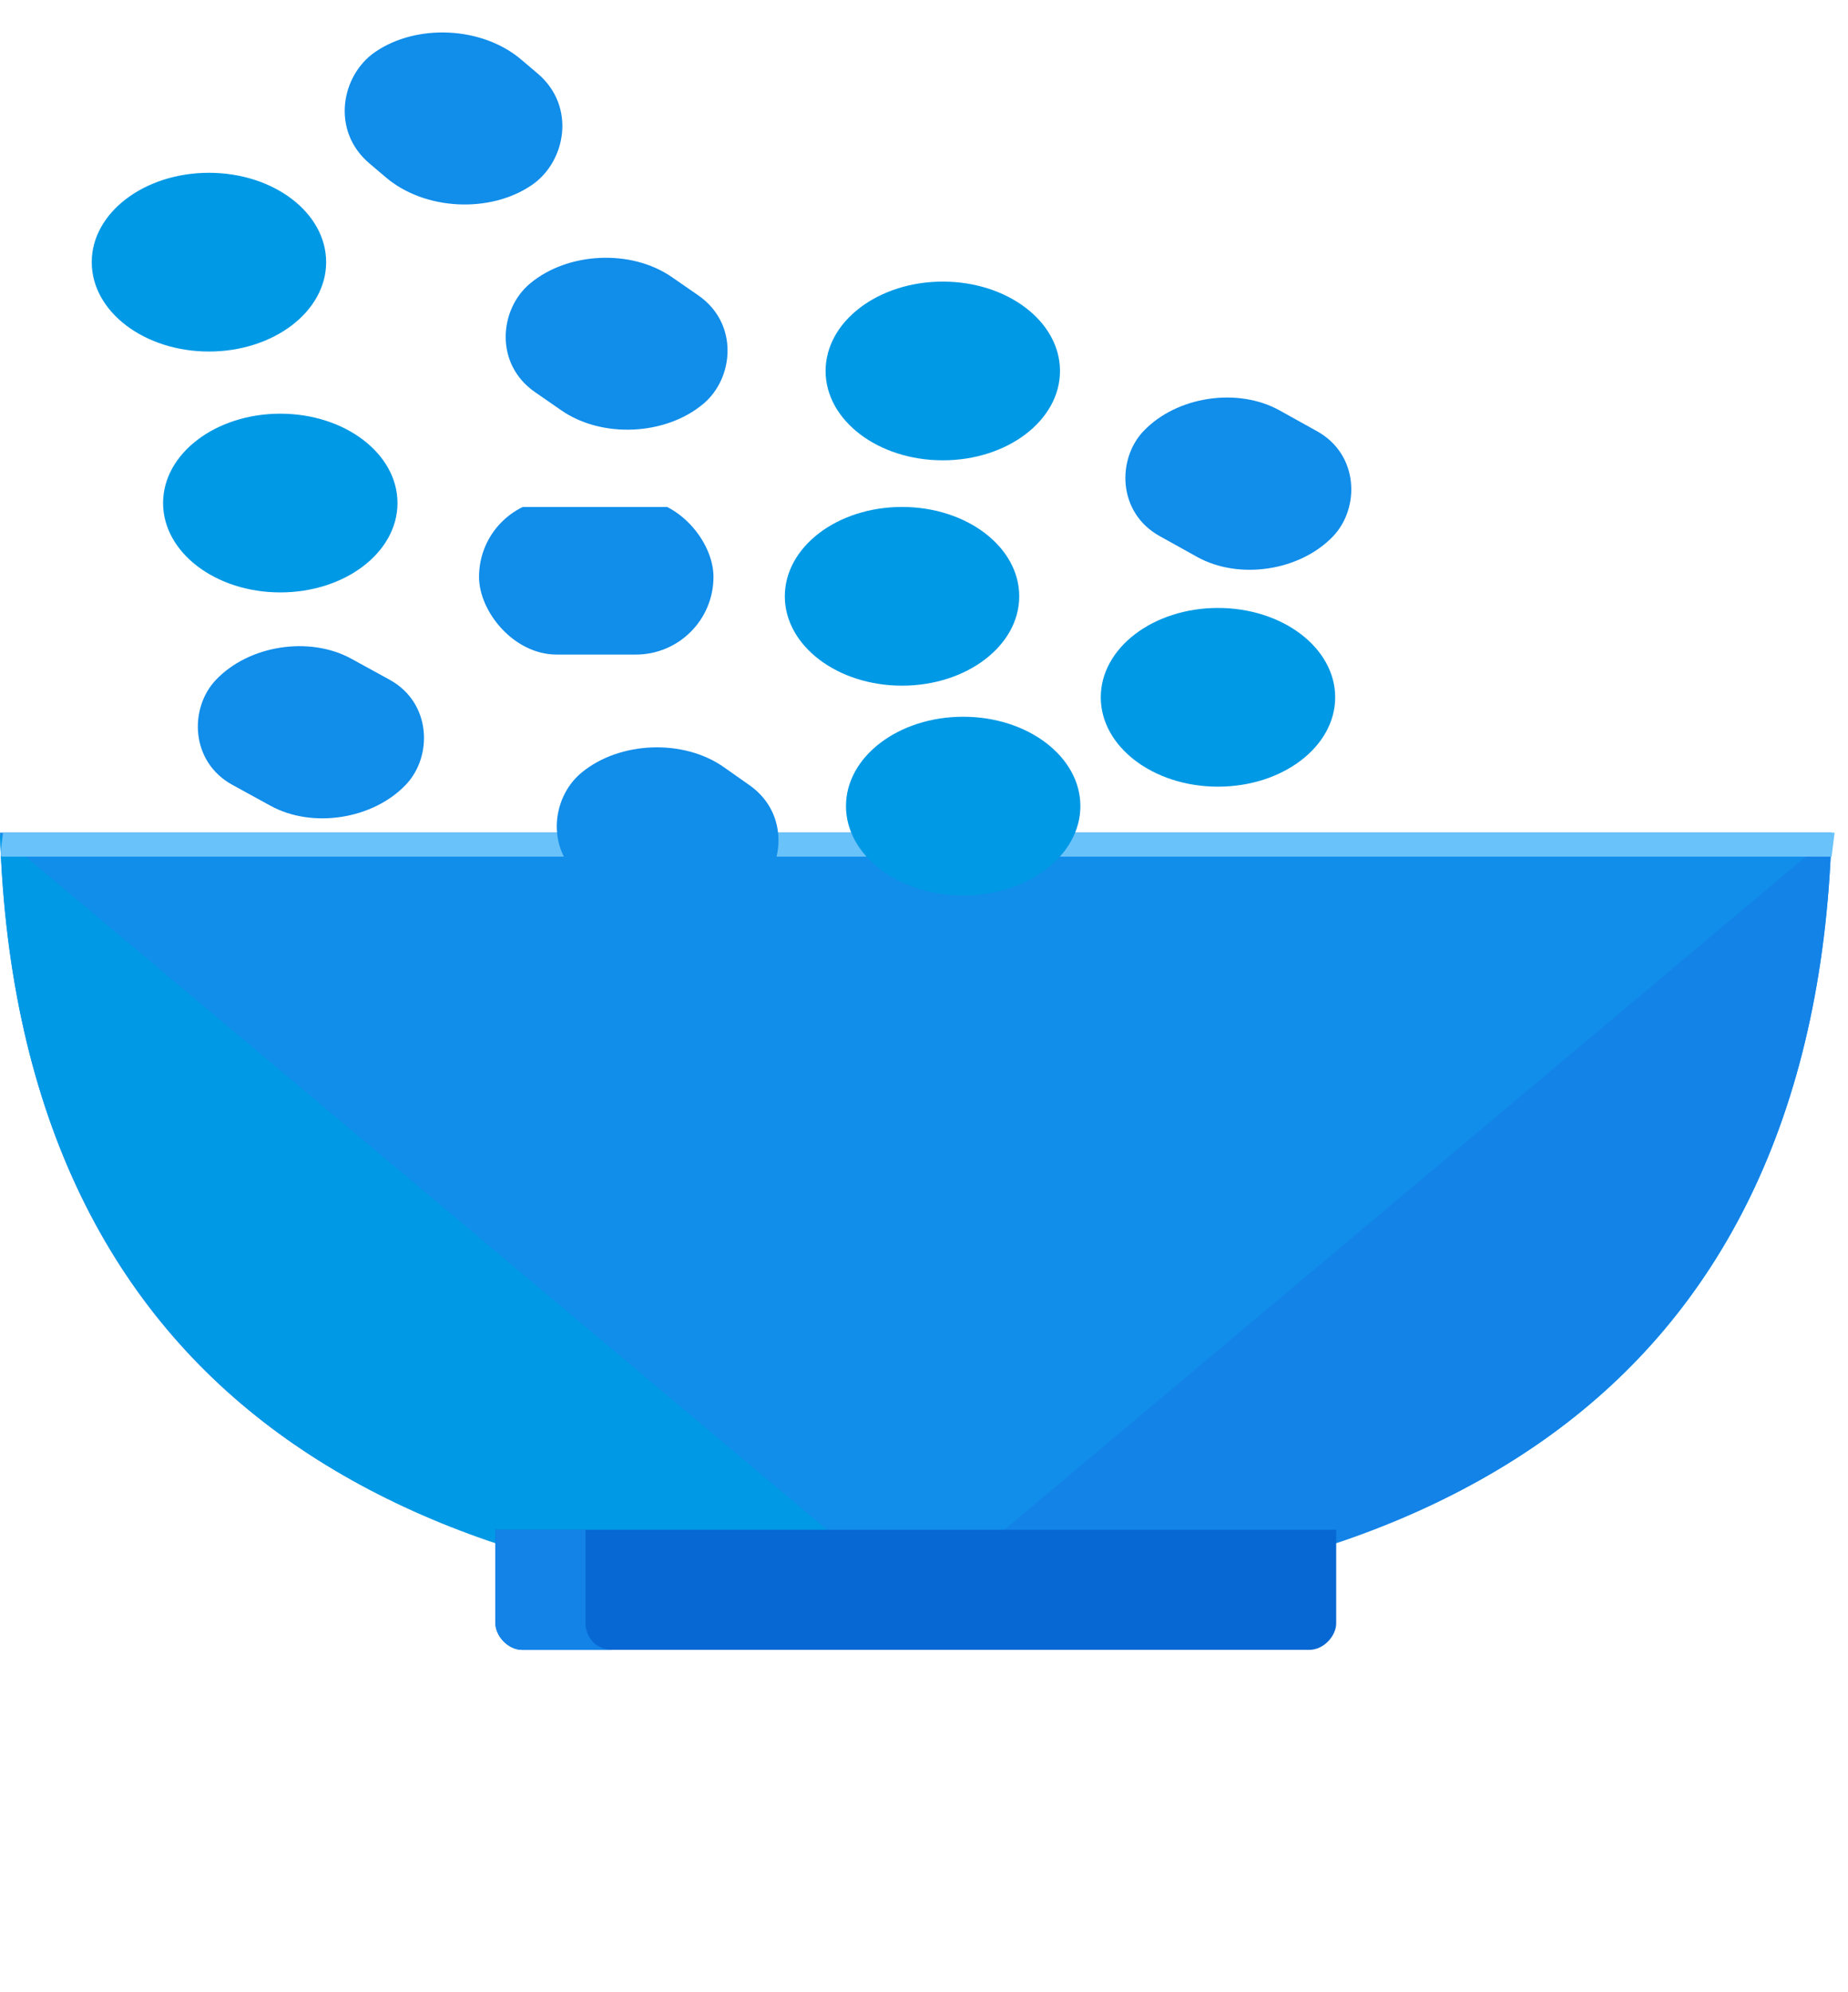<svg width="64" height="69" viewBox="0 0 64 69" fill="none" xmlns="http://www.w3.org/2000/svg">
<g clip-path="url(#clip0_1_43)">
<path d="M0 28.838C0.624 48.818 14.558 55.478 31.716 55.478C48.874 55.478 62.809 48.818 63.432 28.838H0V28.838Z" fill="#118DEA"/>
<path d="M31.716 55.562C48.874 55.562 62.809 48.652 63.432 28.921Z" fill="#1383E8"/>
<path d="M0 28.921C0.624 48.652 14.558 55.562 31.716 55.562Z" fill="#0099E5"/>
<path d="M0.104 29.671H63.432C63.432 29.671 63.432 29.671 63.536 28.838H0.104C4.07851e-06 29.671 4.07851e-06 29.671 0.104 29.671Z" fill="#69C2F9"/>
<path d="M17.158 52.981V56.228C17.158 56.644 17.574 57.143 18.094 57.143H45.339C45.858 57.143 46.275 56.644 46.275 56.228V52.981H17.158Z" fill="#0768D3"/>
<path d="M20.278 56.228V52.981H17.158V56.228C17.158 56.644 17.574 57.143 18.094 57.143H21.213C20.59 57.143 20.278 56.644 20.278 56.228Z" fill="#1383E8"/>
<rect width="7.295" height="6.211" rx="3.105" transform="matrix(0.818 0.576 -0.771 0.637 22.532 24.784)" fill="#118DEA"/>
<rect x="16.59" y="17.288" width="8.119" height="5.383" rx="2.691" fill="#118DEA"/>
</g>
<rect width="7.517" height="6.007" rx="3.004" transform="matrix(0.877 0.481 -0.686 0.727 9.532 21.37)" fill="#118DEA"/>
<rect width="7.311" height="6.196" rx="3.098" transform="matrix(0.822 0.569 -0.765 0.643 20.72 7.833)" fill="#118DEA"/>
<rect width="7.117" height="6.364" rx="3.182" transform="matrix(0.763 0.647 -0.825 0.566 15.617 0)" fill="#118DEA"/>
<rect width="7.506" height="6.017" rx="3.009" transform="matrix(0.874 0.486 -0.691 0.723 41.685 12.752)" fill="#118DEA"/>
<ellipse cx="31.239" cy="20.653" rx="4.059" ry="3.095" fill="#0099E5"/>
<ellipse cx="33.357" cy="27.919" rx="4.059" ry="3.095" fill="#0099E5"/>
<ellipse cx="9.707" cy="17.423" rx="4.059" ry="3.095" fill="#0099E5"/>
<ellipse cx="7.236" cy="9.08" rx="4.059" ry="3.095" fill="#0099E5"/>
<ellipse cx="32.651" cy="12.848" rx="4.059" ry="3.095" fill="#0099E5"/>
<ellipse cx="42.181" cy="24.151" rx="4.059" ry="3.095" fill="#0099E5"/>
<defs>
<clipPath id="clip0_1_43">
<rect width="63.536" height="50.866" fill="white" transform="translate(0 17.558)"/>
</clipPath>
</defs>
</svg>
